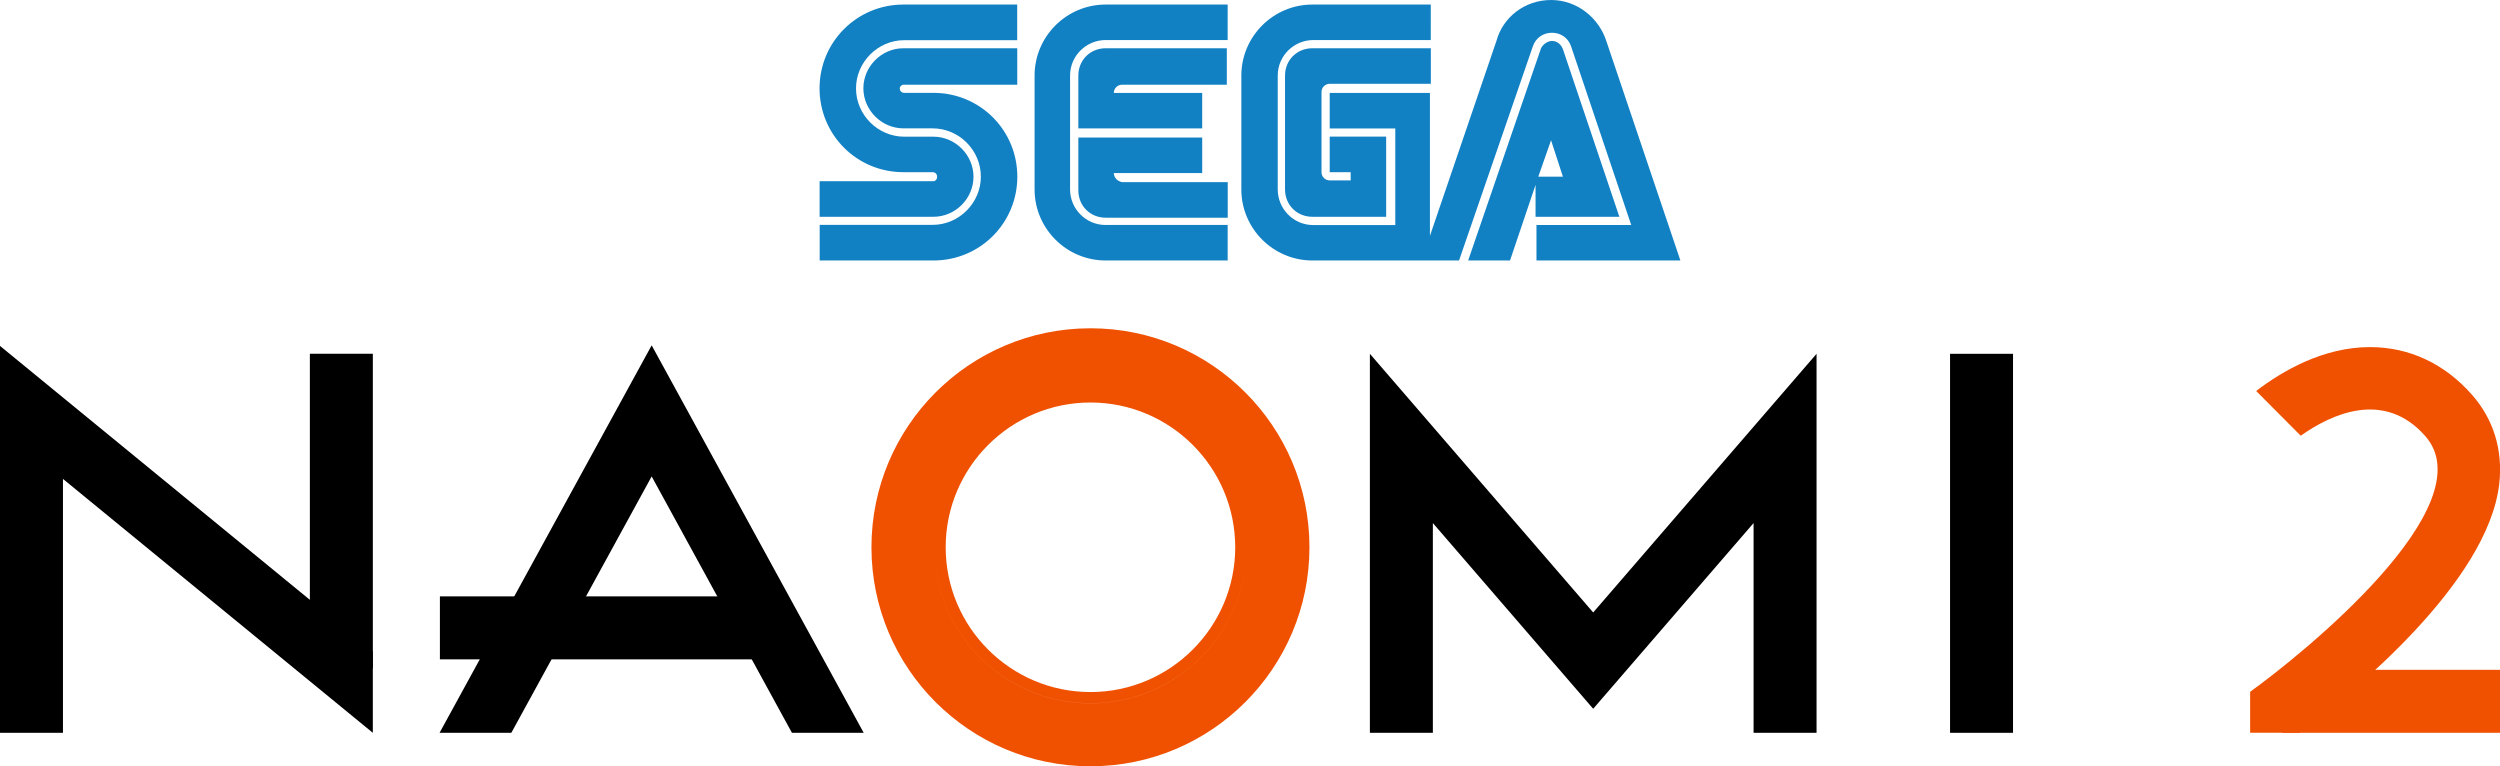 <?xml version="1.0" encoding="utf-8"?>
<!-- Generator: Adobe Illustrator 26.0.1, SVG Export Plug-In . SVG Version: 6.00 Build 0)  -->
<svg version="1.1" id="Layer_1" xmlns="http://www.w3.org/2000/svg" xmlns:xlink="http://www.w3.org/1999/xlink" x="0px" y="0px"
	 viewBox="0 0 3839 1176.7" style="enable-background:new 0 0 3839 1176.7;" xml:space="preserve">
<style type="text/css">
	.st0{fill:#F05100;}
	.st1{fill:#FFFFFF;}
	.st2{fill:#1281C4;}
	.st3{fill:#034693;}
	.st4{fill:#CF3312;}
</style>
<g>
	<g>
		<g>
			<rect x="2994.5" y="543.3" width="96.7" height="582"/>
			<polygon points="2789.5,543.3 2446.5,940.5 2103.6,543.3 2103.6,1125.3 2200.3,1125.3 2200.3,803.2 2446.5,1088.4 2692.8,803.2 
				2692.8,1125.3 2789.5,1125.3 			"/>
			
				<rect x="475.8" y="543.3" transform="matrix(-1 -7.521325e-08 7.521325e-08 -1 1048.329 1570.021)" width="96.7" height="483.5"/>
			<rect x="0" y="636.2" transform="matrix(-1 -7.607888e-08 7.607888e-08 -1 96.683 1761.493)" width="96.7" height="489.1"/>
			<rect x="873.3" y="718" transform="matrix(7.656945e-08 -1 1 7.656945e-08 -42.489 1885.795)" width="96.7" height="492.2"/>
			<polygon points="572.5,1000.3 572.5,1125.3 0,656.2 0,531.2 			"/>
			<path class="st0" d="M1674.5,504.1c-185.7,0-336.3,150.6-336.3,336.3s150.6,336.3,336.3,336.3c185.7,0,336.3-150.6,336.3-336.3
				S1860.2,504.1,1674.5,504.1z M1674.5,600.7c-132.3,0-239.6,107.3-239.6,239.6c0,132.3,107.3,239.6,239.6,239.6
				c132.3,0,239.6-107.3,239.6-239.6C1914.1,708,1806.8,600.7,1674.5,600.7z M1674.5,1062.7c-122.6,0-222.3-99.7-222.3-222.3
				c0-122.6,99.7-222.3,222.3-222.3c122.6,0,222.3,99.7,222.3,222.3C1896.8,962.9,1797,1062.7,1674.5,1062.7z M1674.5,1080
				c-132.3,0-239.6-107.3-239.6-239.6c0-132.3,107.3-239.6,239.6-239.6s239.6,107.3,239.6,239.6
				C1914.1,972.7,1806.8,1080,1674.5,1080z"/>
			<polygon points="785.2,1125.3 1000.7,731.6 1216.1,1125.3 1326.3,1125.3 1000.7,530.3 675,1125.3 			"/>
		</g>
		<g>
			
				<rect x="3623.4" y="909.7" transform="matrix(5.203489e-08 -1 1 5.203489e-08 2594.816 4748.683)" class="st0" width="96.7" height="334.5"/>
			<path class="st0" d="M3796,606.2c-42.2-47.9-96.4-73.2-156.7-73.2c-71.9,0-134.8,36.8-174.7,67.4l68.4,68.7
				c47.1-33.3,128-71.1,191.2,0.5c94.4,106.9-189.8,335.9-268.9,392.7v62.9h76.3c78.4-58.9,289-230,306.3-382.5
				C3843.6,691,3829.1,643.8,3796,606.2z"/>
		</g>
	</g>
	<g>
		<g>
			<g>
				<g>
					<path class="st2" d="M1433.4,278.3h-174.8v54.6h174.8c33.6,0,61.5-28,61.5-61.5s-28-61.5-61.5-61.5h-44.8
						c-40.6,0-74.1-33.6-74.1-74.1s33.6-74.1,74.1-74.1h173.4V7h-174.8c-71.3,0-128.7,57.3-128.7,128.7s57.3,128.7,128.7,128.7h44.8
						c4.2,0,7,2.8,7,7S1436.2,278.3,1433.4,278.3z"/>
					<path class="st2" d="M1387.3,130.1h174.8V74.1h-174.8c-33.6,0-61.5,28-61.5,61.5s28,61.5,61.5,61.5h44.8
						c40.6,0,74.1,33.6,74.1,74.1s-33.6,74.1-74.1,74.1h-173.4V400h174.8c71.3,0,128.7-57.3,128.7-128.7s-57.3-128.7-128.7-128.7
						h-44.8c-4.2,0-7-2.8-7-7C1381.7,132.9,1384.5,130.1,1387.3,130.1z"/>
				</g>
				<g>
					<path class="st2" d="M2015.3,74.1c-23.8,0-42,18.2-42,42v174.8c0,23.8,18.2,42,42,42h113.3V209.8h-86.7v54.6h32.2v12.6h-32.2
						c-7,0-12.6-5.6-12.6-12.6V141.3c0-7,5.6-12.6,12.6-12.6h155.3V74.1H2015.3z"/>
					<path class="st2" d="M2359.4,332.9h127.3L2400,75.5c-2.8-7-8.4-12.6-16.8-12.6c-7,0-14,5.6-16.8,11.2L2254.5,400h64.3
						l39.2-116.1v49H2359.4z M2381.8,215.4l18.2,55.9h-37.8L2381.8,215.4z"/>
					<path class="st2" d="M2467.1,64.3C2455.9,28,2422.3,0,2381.8,0s-74.1,26.6-83.9,62.9l-102.1,299.3V142.7h-153.9v54.6h100.7
						v148.3h-125.9c-30.8,0-54.6-25.2-54.6-54.6V116.1c0-30.8,25.2-54.6,54.6-54.6h180.4V7h-181.8c-60.1,0-109.1,49-109.1,109.1
						v174.8c0,60.1,49,109.1,109.1,109.1h225.2l113.3-328.7c4.2-12.6,15.4-21,29.4-21s25.2,8.4,29.4,21l92.3,274.2h-145.5V400h221
						l0,0L2467.1,64.3z"/>
				</g>
				<g>
					<path class="st2" d="M1697.8,345.5c-30.8,0-54.6-25.2-54.6-54.6V116.1c0-30.8,25.2-54.6,54.6-54.6h187.4V7h-187.4
						c-60.1,0-109.1,49-109.1,109.1v174.8c0,60.1,49,109.1,109.1,109.1h187.4v-54.6H1697.8z"/>
					<path class="st2" d="M1710.4,265.8h135.7v-54.6h-190.2v81.1c0,23.8,18.2,42,42,42h187.4v-54.6H1723
						C1716,278.3,1710.4,272.8,1710.4,265.8z"/>
					<path class="st2" d="M1846.1,142.7h-135.7c0-7,5.6-12.6,12.6-12.6h160.9V74.1h-186c-23.8,0-42,18.2-42,42v81.1h190.2
						L1846.1,142.7z"/>
				</g>
			</g>
		</g>
	</g>
</g>
</svg>
